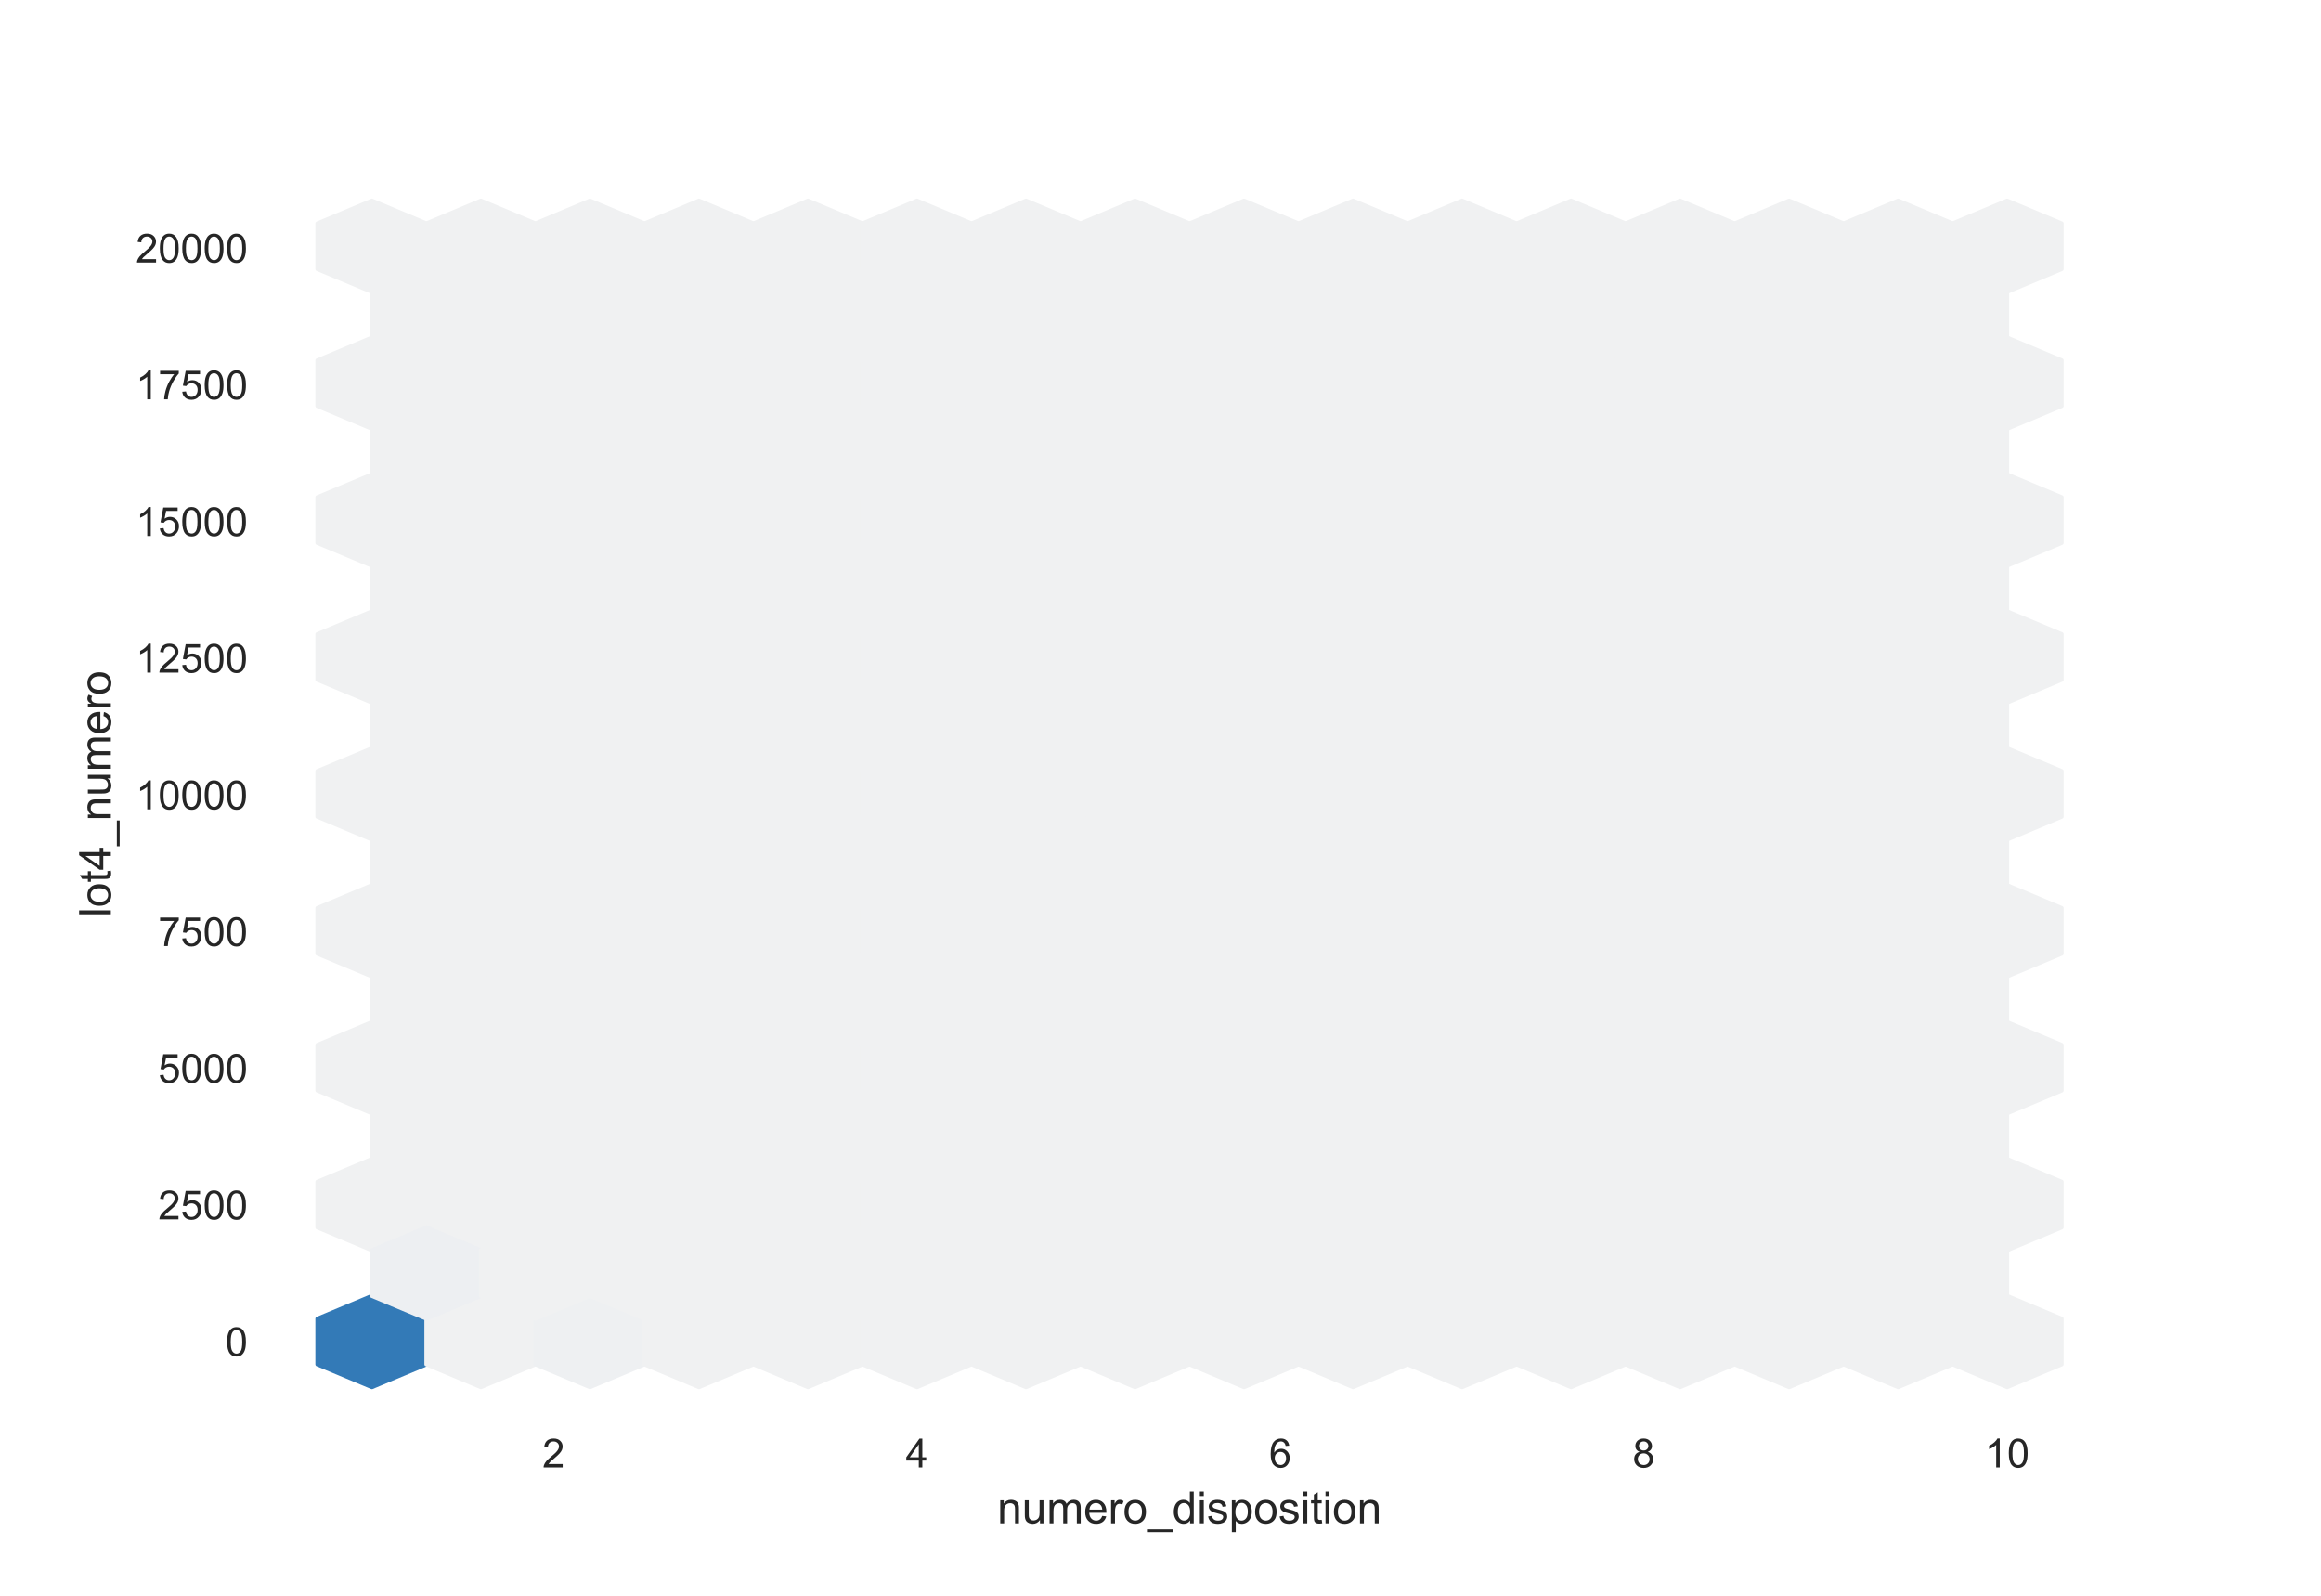 <?xml version="1.0" encoding="utf-8" standalone="no"?>
<!DOCTYPE svg PUBLIC "-//W3C//DTD SVG 1.1//EN"
  "http://www.w3.org/Graphics/SVG/1.1/DTD/svg11.dtd">
<!-- Created with matplotlib (https://matplotlib.org/) -->
<svg height="396pt" version="1.1" viewBox="0 0 576 396" width="576pt" xmlns="http://www.w3.org/2000/svg" xmlns:xlink="http://www.w3.org/1999/xlink">
 <defs>
  <style type="text/css">*{stroke-linecap:butt;stroke-linejoin:round;}</style>
 </defs>
 <g id="figure_1">
  <g id="patch_1">
   <path d="M 0 396 
L 576 396 
L 576 0 
L 0 0 
z
" style="fill:#ffffff;"/>
  </g>
  <g id="axes_1">
   <g id="patch_2">
    <path d="M 72 346.5 
L 518.4 346.5 
L 518.4 47.52 
L 72 47.52 
z
" style="fill:#ffffff;"/>
   </g>
   <g id="matplotlib.axis_1">
    <g id="xtick_1">
     <g id="text_1">
      <!-- 2 -->
      <g style="fill:#262626;" transform="translate(134.601 364.158)scale(0.1 -0.1)">
       <defs>
        <path d="M 50.344 8.453 
L 50.344 0 
L 3.031 0 
Q 2.938 3.172 4.047 6.109 
Q 5.859 10.938 9.828 15.625 
Q 13.812 20.312 21.344 26.469 
Q 33.016 36.031 37.109 41.625 
Q 41.219 47.219 41.219 52.203 
Q 41.219 57.422 37.469 61 
Q 33.734 64.594 27.734 64.594 
Q 21.391 64.594 17.578 60.781 
Q 13.766 56.984 13.719 50.25 
L 4.688 51.172 
Q 5.609 61.281 11.656 66.578 
Q 17.719 71.875 27.938 71.875 
Q 38.234 71.875 44.234 66.156 
Q 50.25 60.453 50.25 52 
Q 50.25 47.703 48.484 43.547 
Q 46.734 39.406 42.656 34.812 
Q 38.578 30.219 29.109 22.219 
Q 21.188 15.578 18.938 13.203 
Q 16.703 10.844 15.234 8.453 
z
" id="ArialMT-50"/>
       </defs>
       <use xlink:href="#ArialMT-50"/>
      </g>
     </g>
    </g>
    <g id="xtick_2">
     <g id="text_2">
      <!-- 4 -->
      <g style="fill:#262626;" transform="translate(224.783 364.158)scale(0.1 -0.1)">
       <defs>
        <path d="M 32.328 0 
L 32.328 17.141 
L 1.266 17.141 
L 1.266 25.203 
L 33.938 71.578 
L 41.109 71.578 
L 41.109 25.203 
L 50.781 25.203 
L 50.781 17.141 
L 41.109 17.141 
L 41.109 0 
z
M 32.328 25.203 
L 32.328 57.469 
L 9.906 25.203 
z
" id="ArialMT-52"/>
       </defs>
       <use xlink:href="#ArialMT-52"/>
      </g>
     </g>
    </g>
    <g id="xtick_3">
     <g id="text_3">
      <!-- 6 -->
      <g style="fill:#262626;" transform="translate(314.965 364.158)scale(0.1 -0.1)">
       <defs>
        <path d="M 49.75 54.047 
L 41.016 53.375 
Q 39.844 58.547 37.703 60.891 
Q 34.125 64.656 28.906 64.656 
Q 24.703 64.656 21.531 62.312 
Q 17.391 59.281 14.984 53.469 
Q 12.594 47.656 12.5 36.922 
Q 15.672 41.75 20.266 44.094 
Q 24.859 46.438 29.891 46.438 
Q 38.672 46.438 44.844 39.969 
Q 51.031 33.5 51.031 23.25 
Q 51.031 16.5 48.125 10.719 
Q 45.219 4.938 40.141 1.859 
Q 35.062 -1.219 28.609 -1.219 
Q 17.625 -1.219 10.688 6.859 
Q 3.766 14.938 3.766 33.5 
Q 3.766 54.25 11.422 63.672 
Q 18.109 71.875 29.438 71.875 
Q 37.891 71.875 43.281 67.141 
Q 48.688 62.406 49.75 54.047 
z
M 13.875 23.188 
Q 13.875 18.656 15.797 14.5 
Q 17.719 10.359 21.188 8.172 
Q 24.656 6 28.469 6 
Q 34.031 6 38.031 10.484 
Q 42.047 14.984 42.047 22.703 
Q 42.047 30.125 38.078 34.391 
Q 34.125 38.672 28.125 38.672 
Q 22.172 38.672 18.016 34.391 
Q 13.875 30.125 13.875 23.188 
z
" id="ArialMT-54"/>
       </defs>
       <use xlink:href="#ArialMT-54"/>
      </g>
     </g>
    </g>
    <g id="xtick_4">
     <g id="text_4">
      <!-- 8 -->
      <g style="fill:#262626;" transform="translate(405.147 364.158)scale(0.1 -0.1)">
       <defs>
        <path d="M 17.672 38.812 
Q 12.203 40.828 9.562 44.531 
Q 6.938 48.25 6.938 53.422 
Q 6.938 61.234 12.547 66.547 
Q 18.172 71.875 27.484 71.875 
Q 36.859 71.875 42.578 66.422 
Q 48.297 60.984 48.297 53.172 
Q 48.297 48.188 45.672 44.5 
Q 43.062 40.828 37.75 38.812 
Q 44.344 36.672 47.781 31.875 
Q 51.219 27.094 51.219 20.453 
Q 51.219 11.281 44.719 5.031 
Q 38.234 -1.219 27.641 -1.219 
Q 17.047 -1.219 10.547 5.047 
Q 4.047 11.328 4.047 20.703 
Q 4.047 27.688 7.594 32.391 
Q 11.141 37.109 17.672 38.812 
z
M 15.922 53.719 
Q 15.922 48.641 19.188 45.406 
Q 22.469 42.188 27.688 42.188 
Q 32.766 42.188 36.016 45.375 
Q 39.266 48.578 39.266 53.219 
Q 39.266 58.062 35.906 61.359 
Q 32.562 64.656 27.594 64.656 
Q 22.562 64.656 19.234 61.422 
Q 15.922 58.203 15.922 53.719 
z
M 13.094 20.656 
Q 13.094 16.891 14.875 13.375 
Q 16.656 9.859 20.172 7.922 
Q 23.688 6 27.734 6 
Q 34.031 6 38.125 10.047 
Q 42.234 14.109 42.234 20.359 
Q 42.234 26.703 38.016 30.859 
Q 33.797 35.016 27.438 35.016 
Q 21.234 35.016 17.156 30.906 
Q 13.094 26.812 13.094 20.656 
z
" id="ArialMT-56"/>
       </defs>
       <use xlink:href="#ArialMT-56"/>
      </g>
     </g>
    </g>
    <g id="xtick_5">
     <g id="text_5">
      <!-- 10 -->
      <g style="fill:#262626;" transform="translate(492.548 364.158)scale(0.1 -0.1)">
       <defs>
        <path d="M 37.25 0 
L 28.469 0 
L 28.469 56 
Q 25.297 52.984 20.141 49.953 
Q 14.984 46.922 10.891 45.406 
L 10.891 53.906 
Q 18.266 57.375 23.781 62.297 
Q 29.297 67.234 31.594 71.875 
L 37.25 71.875 
z
" id="ArialMT-49"/>
        <path d="M 4.156 35.297 
Q 4.156 48 6.766 55.734 
Q 9.375 63.484 14.516 67.672 
Q 19.672 71.875 27.484 71.875 
Q 33.25 71.875 37.594 69.547 
Q 41.938 67.234 44.766 62.859 
Q 47.609 58.5 49.219 52.219 
Q 50.828 45.953 50.828 35.297 
Q 50.828 22.703 48.234 14.969 
Q 45.656 7.234 40.5 3 
Q 35.359 -1.219 27.484 -1.219 
Q 17.141 -1.219 11.234 6.203 
Q 4.156 15.141 4.156 35.297 
z
M 13.188 35.297 
Q 13.188 17.672 17.312 11.828 
Q 21.438 6 27.484 6 
Q 33.547 6 37.672 11.859 
Q 41.797 17.719 41.797 35.297 
Q 41.797 52.984 37.672 58.781 
Q 33.547 64.594 27.391 64.594 
Q 21.344 64.594 17.719 59.469 
Q 13.188 52.938 13.188 35.297 
z
" id="ArialMT-48"/>
       </defs>
       <use xlink:href="#ArialMT-49"/>
       <use x="55.615" xlink:href="#ArialMT-48"/>
      </g>
     </g>
    </g>
    <g id="text_6">
     <!-- numero_disposition -->
     <g style="fill:#262626;" transform="translate(247.508 378.019)scale(0.11 -0.11)">
      <defs>
       <path d="M 6.594 0 
L 6.594 51.859 
L 14.5 51.859 
L 14.5 44.484 
Q 20.219 53.031 31 53.031 
Q 35.688 53.031 39.625 51.344 
Q 43.562 49.656 45.516 46.922 
Q 47.469 44.188 48.25 40.438 
Q 48.734 37.984 48.734 31.891 
L 48.734 0 
L 39.938 0 
L 39.938 31.547 
Q 39.938 36.922 38.906 39.578 
Q 37.891 42.234 35.281 43.812 
Q 32.672 45.406 29.156 45.406 
Q 23.531 45.406 19.453 41.844 
Q 15.375 38.281 15.375 28.328 
L 15.375 0 
z
" id="ArialMT-110"/>
       <path d="M 40.578 0 
L 40.578 7.625 
Q 34.516 -1.172 24.125 -1.172 
Q 19.531 -1.172 15.547 0.578 
Q 11.578 2.344 9.641 5 
Q 7.719 7.672 6.938 11.531 
Q 6.391 14.109 6.391 19.734 
L 6.391 51.859 
L 15.188 51.859 
L 15.188 23.094 
Q 15.188 16.219 15.719 13.812 
Q 16.547 10.359 19.234 8.375 
Q 21.922 6.391 25.875 6.391 
Q 29.828 6.391 33.297 8.422 
Q 36.766 10.453 38.203 13.938 
Q 39.656 17.438 39.656 24.078 
L 39.656 51.859 
L 48.438 51.859 
L 48.438 0 
z
" id="ArialMT-117"/>
       <path d="M 6.594 0 
L 6.594 51.859 
L 14.453 51.859 
L 14.453 44.578 
Q 16.891 48.391 20.938 50.703 
Q 25 53.031 30.172 53.031 
Q 35.938 53.031 39.625 50.641 
Q 43.312 48.25 44.828 43.953 
Q 50.984 53.031 60.844 53.031 
Q 68.562 53.031 72.703 48.75 
Q 76.859 44.484 76.859 35.594 
L 76.859 0 
L 68.109 0 
L 68.109 32.672 
Q 68.109 37.938 67.25 40.25 
Q 66.406 42.578 64.156 43.984 
Q 61.922 45.406 58.891 45.406 
Q 53.422 45.406 49.797 41.766 
Q 46.188 38.141 46.188 30.125 
L 46.188 0 
L 37.406 0 
L 37.406 33.688 
Q 37.406 39.547 35.25 42.469 
Q 33.109 45.406 28.219 45.406 
Q 24.516 45.406 21.359 43.453 
Q 18.219 41.5 16.797 37.734 
Q 15.375 33.984 15.375 26.906 
L 15.375 0 
z
" id="ArialMT-109"/>
       <path d="M 42.094 16.703 
L 51.172 15.578 
Q 49.031 7.625 43.219 3.219 
Q 37.406 -1.172 28.375 -1.172 
Q 17 -1.172 10.328 5.828 
Q 3.656 12.844 3.656 25.484 
Q 3.656 38.578 10.391 45.797 
Q 17.141 53.031 27.875 53.031 
Q 38.281 53.031 44.875 45.953 
Q 51.469 38.875 51.469 26.031 
Q 51.469 25.25 51.422 23.688 
L 12.75 23.688 
Q 13.234 15.141 17.578 10.594 
Q 21.922 6.062 28.422 6.062 
Q 33.25 6.062 36.672 8.594 
Q 40.094 11.141 42.094 16.703 
z
M 13.234 30.906 
L 42.188 30.906 
Q 41.609 37.453 38.875 40.719 
Q 34.672 45.797 27.984 45.797 
Q 21.922 45.797 17.797 41.75 
Q 13.672 37.703 13.234 30.906 
z
" id="ArialMT-101"/>
       <path d="M 6.5 0 
L 6.5 51.859 
L 14.406 51.859 
L 14.406 44 
Q 17.438 49.516 20 51.266 
Q 22.562 53.031 25.641 53.031 
Q 30.078 53.031 34.672 50.203 
L 31.641 42.047 
Q 28.422 43.953 25.203 43.953 
Q 22.312 43.953 20.016 42.219 
Q 17.719 40.484 16.75 37.406 
Q 15.281 32.719 15.281 27.156 
L 15.281 0 
z
" id="ArialMT-114"/>
       <path d="M 3.328 25.922 
Q 3.328 40.328 11.328 47.266 
Q 18.016 53.031 27.641 53.031 
Q 38.328 53.031 45.109 46.016 
Q 51.906 39.016 51.906 26.656 
Q 51.906 16.656 48.906 10.906 
Q 45.906 5.172 40.156 2 
Q 34.422 -1.172 27.641 -1.172 
Q 16.75 -1.172 10.031 5.812 
Q 3.328 12.797 3.328 25.922 
z
M 12.359 25.922 
Q 12.359 15.969 16.703 11.016 
Q 21.047 6.062 27.641 6.062 
Q 34.188 6.062 38.531 11.031 
Q 42.875 16.016 42.875 26.219 
Q 42.875 35.844 38.5 40.797 
Q 34.125 45.75 27.641 45.75 
Q 21.047 45.75 16.703 40.812 
Q 12.359 35.891 12.359 25.922 
z
" id="ArialMT-111"/>
       <path d="M -1.516 -19.875 
L -1.516 -13.531 
L 56.734 -13.531 
L 56.734 -19.875 
z
" id="ArialMT-95"/>
       <path d="M 40.234 0 
L 40.234 6.547 
Q 35.297 -1.172 25.734 -1.172 
Q 19.531 -1.172 14.328 2.25 
Q 9.125 5.672 6.266 11.797 
Q 3.422 17.922 3.422 25.875 
Q 3.422 33.641 6 39.969 
Q 8.594 46.297 13.766 49.656 
Q 18.953 53.031 25.344 53.031 
Q 30.031 53.031 33.688 51.047 
Q 37.359 49.078 39.656 45.906 
L 39.656 71.578 
L 48.391 71.578 
L 48.391 0 
z
M 12.453 25.875 
Q 12.453 15.922 16.641 10.984 
Q 20.844 6.062 26.562 6.062 
Q 32.328 6.062 36.344 10.766 
Q 40.375 15.484 40.375 25.141 
Q 40.375 35.797 36.266 40.766 
Q 32.172 45.75 26.172 45.75 
Q 20.312 45.75 16.375 40.969 
Q 12.453 36.188 12.453 25.875 
z
" id="ArialMT-100"/>
       <path d="M 6.641 61.469 
L 6.641 71.578 
L 15.438 71.578 
L 15.438 61.469 
z
M 6.641 0 
L 6.641 51.859 
L 15.438 51.859 
L 15.438 0 
z
" id="ArialMT-105"/>
       <path d="M 3.078 15.484 
L 11.766 16.844 
Q 12.5 11.625 15.844 8.844 
Q 19.188 6.062 25.203 6.062 
Q 31.25 6.062 34.172 8.516 
Q 37.109 10.984 37.109 14.312 
Q 37.109 17.281 34.516 19 
Q 32.719 20.172 25.531 21.969 
Q 15.875 24.422 12.141 26.203 
Q 8.406 27.984 6.469 31.125 
Q 4.547 34.281 4.547 38.094 
Q 4.547 41.547 6.125 44.5 
Q 7.719 47.469 10.453 49.422 
Q 12.5 50.922 16.031 51.969 
Q 19.578 53.031 23.641 53.031 
Q 29.734 53.031 34.344 51.266 
Q 38.969 49.516 41.156 46.5 
Q 43.359 43.5 44.188 38.484 
L 35.594 37.312 
Q 35.016 41.312 32.203 43.547 
Q 29.391 45.797 24.266 45.797 
Q 18.219 45.797 15.625 43.797 
Q 13.031 41.797 13.031 39.109 
Q 13.031 37.406 14.109 36.031 
Q 15.188 34.625 17.484 33.688 
Q 18.797 33.203 25.25 31.453 
Q 34.578 28.953 38.25 27.359 
Q 41.938 25.781 44.031 22.75 
Q 46.141 19.734 46.141 15.234 
Q 46.141 10.844 43.578 6.953 
Q 41.016 3.078 36.172 0.953 
Q 31.344 -1.172 25.25 -1.172 
Q 15.141 -1.172 9.844 3.031 
Q 4.547 7.234 3.078 15.484 
z
" id="ArialMT-115"/>
       <path d="M 6.594 -19.875 
L 6.594 51.859 
L 14.594 51.859 
L 14.594 45.125 
Q 17.438 49.078 21 51.047 
Q 24.562 53.031 29.641 53.031 
Q 36.281 53.031 41.359 49.609 
Q 46.438 46.188 49.016 39.953 
Q 51.609 33.734 51.609 26.312 
Q 51.609 18.359 48.75 11.984 
Q 45.906 5.609 40.453 2.219 
Q 35.016 -1.172 29 -1.172 
Q 24.609 -1.172 21.109 0.688 
Q 17.625 2.547 15.375 5.375 
L 15.375 -19.875 
z
M 14.547 25.641 
Q 14.547 15.625 18.594 10.844 
Q 22.656 6.062 28.422 6.062 
Q 34.281 6.062 38.453 11.016 
Q 42.625 15.969 42.625 26.375 
Q 42.625 36.281 38.547 41.203 
Q 34.469 46.141 28.812 46.141 
Q 23.188 46.141 18.859 40.891 
Q 14.547 35.641 14.547 25.641 
z
" id="ArialMT-112"/>
       <path d="M 25.781 7.859 
L 27.047 0.094 
Q 23.344 -0.688 20.406 -0.688 
Q 15.625 -0.688 12.984 0.828 
Q 10.359 2.344 9.281 4.812 
Q 8.203 7.281 8.203 15.188 
L 8.203 45.016 
L 1.766 45.016 
L 1.766 51.859 
L 8.203 51.859 
L 8.203 64.703 
L 16.938 69.969 
L 16.938 51.859 
L 25.781 51.859 
L 25.781 45.016 
L 16.938 45.016 
L 16.938 14.703 
Q 16.938 10.938 17.406 9.859 
Q 17.875 8.797 18.922 8.156 
Q 19.969 7.516 21.922 7.516 
Q 23.391 7.516 25.781 7.859 
z
" id="ArialMT-116"/>
      </defs>
      <use xlink:href="#ArialMT-110"/>
      <use x="55.615" xlink:href="#ArialMT-117"/>
      <use x="111.23" xlink:href="#ArialMT-109"/>
      <use x="194.531" xlink:href="#ArialMT-101"/>
      <use x="250.146" xlink:href="#ArialMT-114"/>
      <use x="283.447" xlink:href="#ArialMT-111"/>
      <use x="339.062" xlink:href="#ArialMT-95"/>
      <use x="394.678" xlink:href="#ArialMT-100"/>
      <use x="450.293" xlink:href="#ArialMT-105"/>
      <use x="472.51" xlink:href="#ArialMT-115"/>
      <use x="522.51" xlink:href="#ArialMT-112"/>
      <use x="578.125" xlink:href="#ArialMT-111"/>
      <use x="633.74" xlink:href="#ArialMT-115"/>
      <use x="683.74" xlink:href="#ArialMT-105"/>
      <use x="705.957" xlink:href="#ArialMT-116"/>
      <use x="733.74" xlink:href="#ArialMT-105"/>
      <use x="755.957" xlink:href="#ArialMT-111"/>
      <use x="811.572" xlink:href="#ArialMT-110"/>
     </g>
    </g>
   </g>
   <g id="matplotlib.axis_2">
    <g id="ytick_1">
     <g id="text_7">
      <!-- 0 -->
      <g style="fill:#262626;" transform="translate(55.939 336.516)scale(0.1 -0.1)">
       <use xlink:href="#ArialMT-48"/>
      </g>
     </g>
    </g>
    <g id="ytick_2">
     <g id="text_8">
      <!-- 2500 -->
      <g style="fill:#262626;" transform="translate(39.256 302.597)scale(0.1 -0.1)">
       <defs>
        <path d="M 4.156 18.75 
L 13.375 19.531 
Q 14.406 12.797 18.141 9.391 
Q 21.875 6 27.156 6 
Q 33.5 6 37.891 10.781 
Q 42.281 15.578 42.281 23.484 
Q 42.281 31 38.062 35.344 
Q 33.844 39.703 27 39.703 
Q 22.75 39.703 19.328 37.766 
Q 15.922 35.844 13.969 32.766 
L 5.719 33.844 
L 12.641 70.609 
L 48.25 70.609 
L 48.25 62.203 
L 19.672 62.203 
L 15.828 42.969 
Q 22.266 47.469 29.344 47.469 
Q 38.719 47.469 45.156 40.969 
Q 51.609 34.469 51.609 24.266 
Q 51.609 14.547 45.953 7.469 
Q 39.062 -1.219 27.156 -1.219 
Q 17.391 -1.219 11.203 4.25 
Q 5.031 9.719 4.156 18.75 
z
" id="ArialMT-53"/>
       </defs>
       <use xlink:href="#ArialMT-50"/>
       <use x="55.615" xlink:href="#ArialMT-53"/>
       <use x="111.23" xlink:href="#ArialMT-48"/>
       <use x="166.846" xlink:href="#ArialMT-48"/>
      </g>
     </g>
    </g>
    <g id="ytick_3">
     <g id="text_9">
      <!-- 5000 -->
      <g style="fill:#262626;" transform="translate(39.256 268.678)scale(0.1 -0.1)">
       <use xlink:href="#ArialMT-53"/>
       <use x="55.615" xlink:href="#ArialMT-48"/>
       <use x="111.23" xlink:href="#ArialMT-48"/>
       <use x="166.846" xlink:href="#ArialMT-48"/>
      </g>
     </g>
    </g>
    <g id="ytick_4">
     <g id="text_10">
      <!-- 7500 -->
      <g style="fill:#262626;" transform="translate(39.256 234.759)scale(0.1 -0.1)">
       <defs>
        <path d="M 4.734 62.203 
L 4.734 70.656 
L 51.078 70.656 
L 51.078 63.812 
Q 44.234 56.547 37.516 44.484 
Q 30.812 32.422 27.156 19.672 
Q 24.516 10.688 23.781 0 
L 14.75 0 
Q 14.891 8.453 18.062 20.406 
Q 21.234 32.375 27.172 43.484 
Q 33.109 54.594 39.797 62.203 
z
" id="ArialMT-55"/>
       </defs>
       <use xlink:href="#ArialMT-55"/>
       <use x="55.615" xlink:href="#ArialMT-53"/>
       <use x="111.23" xlink:href="#ArialMT-48"/>
       <use x="166.846" xlink:href="#ArialMT-48"/>
      </g>
     </g>
    </g>
    <g id="ytick_5">
     <g id="text_11">
      <!-- 10000 -->
      <g style="fill:#262626;" transform="translate(33.695 200.84)scale(0.1 -0.1)">
       <use xlink:href="#ArialMT-49"/>
       <use x="55.615" xlink:href="#ArialMT-48"/>
       <use x="111.23" xlink:href="#ArialMT-48"/>
       <use x="166.846" xlink:href="#ArialMT-48"/>
       <use x="222.461" xlink:href="#ArialMT-48"/>
      </g>
     </g>
    </g>
    <g id="ytick_6">
     <g id="text_12">
      <!-- 12500 -->
      <g style="fill:#262626;" transform="translate(33.695 166.921)scale(0.1 -0.1)">
       <use xlink:href="#ArialMT-49"/>
       <use x="55.615" xlink:href="#ArialMT-50"/>
       <use x="111.23" xlink:href="#ArialMT-53"/>
       <use x="166.846" xlink:href="#ArialMT-48"/>
       <use x="222.461" xlink:href="#ArialMT-48"/>
      </g>
     </g>
    </g>
    <g id="ytick_7">
     <g id="text_13">
      <!-- 15000 -->
      <g style="fill:#262626;" transform="translate(33.695 133.002)scale(0.1 -0.1)">
       <use xlink:href="#ArialMT-49"/>
       <use x="55.615" xlink:href="#ArialMT-53"/>
       <use x="111.23" xlink:href="#ArialMT-48"/>
       <use x="166.846" xlink:href="#ArialMT-48"/>
       <use x="222.461" xlink:href="#ArialMT-48"/>
      </g>
     </g>
    </g>
    <g id="ytick_8">
     <g id="text_14">
      <!-- 17500 -->
      <g style="fill:#262626;" transform="translate(33.695 99.083)scale(0.1 -0.1)">
       <use xlink:href="#ArialMT-49"/>
       <use x="55.615" xlink:href="#ArialMT-55"/>
       <use x="111.23" xlink:href="#ArialMT-53"/>
       <use x="166.846" xlink:href="#ArialMT-48"/>
       <use x="222.461" xlink:href="#ArialMT-48"/>
      </g>
     </g>
    </g>
    <g id="ytick_9">
     <g id="text_15">
      <!-- 20000 -->
      <g style="fill:#262626;" transform="translate(33.695 65.164)scale(0.1 -0.1)">
       <use xlink:href="#ArialMT-50"/>
       <use x="55.615" xlink:href="#ArialMT-48"/>
       <use x="111.23" xlink:href="#ArialMT-48"/>
       <use x="166.846" xlink:href="#ArialMT-48"/>
       <use x="222.461" xlink:href="#ArialMT-48"/>
      </g>
     </g>
    </g>
    <g id="text_16">
     <!-- lot4_numero -->
     <g style="fill:#262626;" transform="translate(27.509 227.582)rotate(-90)scale(0.11 -0.11)">
      <defs>
       <path d="M 6.391 0 
L 6.391 71.578 
L 15.188 71.578 
L 15.188 0 
z
" id="ArialMT-108"/>
      </defs>
      <use xlink:href="#ArialMT-108"/>
      <use x="22.217" xlink:href="#ArialMT-111"/>
      <use x="77.832" xlink:href="#ArialMT-116"/>
      <use x="105.615" xlink:href="#ArialMT-52"/>
      <use x="161.23" xlink:href="#ArialMT-95"/>
      <use x="216.846" xlink:href="#ArialMT-110"/>
      <use x="272.461" xlink:href="#ArialMT-117"/>
      <use x="328.076" xlink:href="#ArialMT-109"/>
      <use x="411.377" xlink:href="#ArialMT-101"/>
      <use x="466.992" xlink:href="#ArialMT-114"/>
      <use x="500.293" xlink:href="#ArialMT-111"/>
     </g>
    </g>
   </g>
   <g id="PolyCollection_1">
    <defs>
     <path d="M 60.727 -57.4 
L 60.727 -68.725 
L 47.2 -74.388 
L 33.673 -68.725 
L 33.673 -57.4 
L 47.2 -51.738 
z
" id="C0_0_28faed3425"/>
    </defs>
    <g clip-path="url(#p02b0feadee)">
     <use style="fill:#337ab7;stroke:#337ab7;" x="45.091" xlink:href="#C0_0_28faed3425" y="395.973"/>
    </g>
    <g clip-path="url(#p02b0feadee)">
     <use style="fill:#f0f1f2;stroke:#f0f1f2;" x="45.091" xlink:href="#C0_0_28faed3425" y="361.998"/>
    </g>
    <g clip-path="url(#p02b0feadee)">
     <use style="fill:#f0f1f2;stroke:#f0f1f2;" x="45.091" xlink:href="#C0_0_28faed3425" y="328.023"/>
    </g>
    <g clip-path="url(#p02b0feadee)">
     <use style="fill:#f0f1f2;stroke:#f0f1f2;" x="45.091" xlink:href="#C0_0_28faed3425" y="294.048"/>
    </g>
    <g clip-path="url(#p02b0feadee)">
     <use style="fill:#f0f1f2;stroke:#f0f1f2;" x="45.091" xlink:href="#C0_0_28faed3425" y="260.073"/>
    </g>
    <g clip-path="url(#p02b0feadee)">
     <use style="fill:#f0f1f2;stroke:#f0f1f2;" x="45.091" xlink:href="#C0_0_28faed3425" y="226.098"/>
    </g>
    <g clip-path="url(#p02b0feadee)">
     <use style="fill:#f0f1f2;stroke:#f0f1f2;" x="45.091" xlink:href="#C0_0_28faed3425" y="192.123"/>
    </g>
    <g clip-path="url(#p02b0feadee)">
     <use style="fill:#f0f1f2;stroke:#f0f1f2;" x="45.091" xlink:href="#C0_0_28faed3425" y="158.148"/>
    </g>
    <g clip-path="url(#p02b0feadee)">
     <use style="fill:#f0f1f2;stroke:#f0f1f2;" x="45.091" xlink:href="#C0_0_28faed3425" y="124.173"/>
    </g>
    <g clip-path="url(#p02b0feadee)">
     <use style="fill:#f0f1f2;stroke:#f0f1f2;" x="72.145" xlink:href="#C0_0_28faed3425" y="395.973"/>
    </g>
    <g clip-path="url(#p02b0feadee)">
     <use style="fill:#f0f1f2;stroke:#f0f1f2;" x="72.145" xlink:href="#C0_0_28faed3425" y="361.998"/>
    </g>
    <g clip-path="url(#p02b0feadee)">
     <use style="fill:#f0f1f2;stroke:#f0f1f2;" x="72.145" xlink:href="#C0_0_28faed3425" y="328.023"/>
    </g>
    <g clip-path="url(#p02b0feadee)">
     <use style="fill:#f0f1f2;stroke:#f0f1f2;" x="72.145" xlink:href="#C0_0_28faed3425" y="294.048"/>
    </g>
    <g clip-path="url(#p02b0feadee)">
     <use style="fill:#f0f1f2;stroke:#f0f1f2;" x="72.145" xlink:href="#C0_0_28faed3425" y="260.073"/>
    </g>
    <g clip-path="url(#p02b0feadee)">
     <use style="fill:#f0f1f2;stroke:#f0f1f2;" x="72.145" xlink:href="#C0_0_28faed3425" y="226.098"/>
    </g>
    <g clip-path="url(#p02b0feadee)">
     <use style="fill:#f0f1f2;stroke:#f0f1f2;" x="72.145" xlink:href="#C0_0_28faed3425" y="192.123"/>
    </g>
    <g clip-path="url(#p02b0feadee)">
     <use style="fill:#f0f1f2;stroke:#f0f1f2;" x="72.145" xlink:href="#C0_0_28faed3425" y="158.148"/>
    </g>
    <g clip-path="url(#p02b0feadee)">
     <use style="fill:#f0f1f2;stroke:#f0f1f2;" x="72.145" xlink:href="#C0_0_28faed3425" y="124.173"/>
    </g>
    <g clip-path="url(#p02b0feadee)">
     <use style="fill:#eef0f2;stroke:#eef0f2;" x="99.2" xlink:href="#C0_0_28faed3425" y="395.973"/>
    </g>
    <g clip-path="url(#p02b0feadee)">
     <use style="fill:#f0f1f2;stroke:#f0f1f2;" x="99.2" xlink:href="#C0_0_28faed3425" y="361.998"/>
    </g>
    <g clip-path="url(#p02b0feadee)">
     <use style="fill:#f0f1f2;stroke:#f0f1f2;" x="99.2" xlink:href="#C0_0_28faed3425" y="328.023"/>
    </g>
    <g clip-path="url(#p02b0feadee)">
     <use style="fill:#f0f1f2;stroke:#f0f1f2;" x="99.2" xlink:href="#C0_0_28faed3425" y="294.048"/>
    </g>
    <g clip-path="url(#p02b0feadee)">
     <use style="fill:#f0f1f2;stroke:#f0f1f2;" x="99.2" xlink:href="#C0_0_28faed3425" y="260.073"/>
    </g>
    <g clip-path="url(#p02b0feadee)">
     <use style="fill:#f0f1f2;stroke:#f0f1f2;" x="99.2" xlink:href="#C0_0_28faed3425" y="226.098"/>
    </g>
    <g clip-path="url(#p02b0feadee)">
     <use style="fill:#f0f1f2;stroke:#f0f1f2;" x="99.2" xlink:href="#C0_0_28faed3425" y="192.123"/>
    </g>
    <g clip-path="url(#p02b0feadee)">
     <use style="fill:#f0f1f2;stroke:#f0f1f2;" x="99.2" xlink:href="#C0_0_28faed3425" y="158.148"/>
    </g>
    <g clip-path="url(#p02b0feadee)">
     <use style="fill:#f0f1f2;stroke:#f0f1f2;" x="99.2" xlink:href="#C0_0_28faed3425" y="124.173"/>
    </g>
    <g clip-path="url(#p02b0feadee)">
     <use style="fill:#f0f1f2;stroke:#f0f1f2;" x="126.255" xlink:href="#C0_0_28faed3425" y="395.973"/>
    </g>
    <g clip-path="url(#p02b0feadee)">
     <use style="fill:#f0f1f2;stroke:#f0f1f2;" x="126.255" xlink:href="#C0_0_28faed3425" y="361.998"/>
    </g>
    <g clip-path="url(#p02b0feadee)">
     <use style="fill:#f0f1f2;stroke:#f0f1f2;" x="126.255" xlink:href="#C0_0_28faed3425" y="328.023"/>
    </g>
    <g clip-path="url(#p02b0feadee)">
     <use style="fill:#f0f1f2;stroke:#f0f1f2;" x="126.255" xlink:href="#C0_0_28faed3425" y="294.048"/>
    </g>
    <g clip-path="url(#p02b0feadee)">
     <use style="fill:#f0f1f2;stroke:#f0f1f2;" x="126.255" xlink:href="#C0_0_28faed3425" y="260.073"/>
    </g>
    <g clip-path="url(#p02b0feadee)">
     <use style="fill:#f0f1f2;stroke:#f0f1f2;" x="126.255" xlink:href="#C0_0_28faed3425" y="226.098"/>
    </g>
    <g clip-path="url(#p02b0feadee)">
     <use style="fill:#f0f1f2;stroke:#f0f1f2;" x="126.255" xlink:href="#C0_0_28faed3425" y="192.123"/>
    </g>
    <g clip-path="url(#p02b0feadee)">
     <use style="fill:#f0f1f2;stroke:#f0f1f2;" x="126.255" xlink:href="#C0_0_28faed3425" y="158.148"/>
    </g>
    <g clip-path="url(#p02b0feadee)">
     <use style="fill:#f0f1f2;stroke:#f0f1f2;" x="126.255" xlink:href="#C0_0_28faed3425" y="124.173"/>
    </g>
    <g clip-path="url(#p02b0feadee)">
     <use style="fill:#f0f1f2;stroke:#f0f1f2;" x="153.309" xlink:href="#C0_0_28faed3425" y="395.973"/>
    </g>
    <g clip-path="url(#p02b0feadee)">
     <use style="fill:#f0f1f2;stroke:#f0f1f2;" x="153.309" xlink:href="#C0_0_28faed3425" y="361.998"/>
    </g>
    <g clip-path="url(#p02b0feadee)">
     <use style="fill:#f0f1f2;stroke:#f0f1f2;" x="153.309" xlink:href="#C0_0_28faed3425" y="328.023"/>
    </g>
    <g clip-path="url(#p02b0feadee)">
     <use style="fill:#f0f1f2;stroke:#f0f1f2;" x="153.309" xlink:href="#C0_0_28faed3425" y="294.048"/>
    </g>
    <g clip-path="url(#p02b0feadee)">
     <use style="fill:#f0f1f2;stroke:#f0f1f2;" x="153.309" xlink:href="#C0_0_28faed3425" y="260.073"/>
    </g>
    <g clip-path="url(#p02b0feadee)">
     <use style="fill:#f0f1f2;stroke:#f0f1f2;" x="153.309" xlink:href="#C0_0_28faed3425" y="226.098"/>
    </g>
    <g clip-path="url(#p02b0feadee)">
     <use style="fill:#f0f1f2;stroke:#f0f1f2;" x="153.309" xlink:href="#C0_0_28faed3425" y="192.123"/>
    </g>
    <g clip-path="url(#p02b0feadee)">
     <use style="fill:#f0f1f2;stroke:#f0f1f2;" x="153.309" xlink:href="#C0_0_28faed3425" y="158.148"/>
    </g>
    <g clip-path="url(#p02b0feadee)">
     <use style="fill:#f0f1f2;stroke:#f0f1f2;" x="153.309" xlink:href="#C0_0_28faed3425" y="124.173"/>
    </g>
    <g clip-path="url(#p02b0feadee)">
     <use style="fill:#f0f1f2;stroke:#f0f1f2;" x="180.364" xlink:href="#C0_0_28faed3425" y="395.973"/>
    </g>
    <g clip-path="url(#p02b0feadee)">
     <use style="fill:#f0f1f2;stroke:#f0f1f2;" x="180.364" xlink:href="#C0_0_28faed3425" y="361.998"/>
    </g>
    <g clip-path="url(#p02b0feadee)">
     <use style="fill:#f0f1f2;stroke:#f0f1f2;" x="180.364" xlink:href="#C0_0_28faed3425" y="328.023"/>
    </g>
    <g clip-path="url(#p02b0feadee)">
     <use style="fill:#f0f1f2;stroke:#f0f1f2;" x="180.364" xlink:href="#C0_0_28faed3425" y="294.048"/>
    </g>
    <g clip-path="url(#p02b0feadee)">
     <use style="fill:#f0f1f2;stroke:#f0f1f2;" x="180.364" xlink:href="#C0_0_28faed3425" y="260.073"/>
    </g>
    <g clip-path="url(#p02b0feadee)">
     <use style="fill:#f0f1f2;stroke:#f0f1f2;" x="180.364" xlink:href="#C0_0_28faed3425" y="226.098"/>
    </g>
    <g clip-path="url(#p02b0feadee)">
     <use style="fill:#f0f1f2;stroke:#f0f1f2;" x="180.364" xlink:href="#C0_0_28faed3425" y="192.123"/>
    </g>
    <g clip-path="url(#p02b0feadee)">
     <use style="fill:#f0f1f2;stroke:#f0f1f2;" x="180.364" xlink:href="#C0_0_28faed3425" y="158.148"/>
    </g>
    <g clip-path="url(#p02b0feadee)">
     <use style="fill:#f0f1f2;stroke:#f0f1f2;" x="180.364" xlink:href="#C0_0_28faed3425" y="124.173"/>
    </g>
    <g clip-path="url(#p02b0feadee)">
     <use style="fill:#f0f1f2;stroke:#f0f1f2;" x="207.418" xlink:href="#C0_0_28faed3425" y="395.973"/>
    </g>
    <g clip-path="url(#p02b0feadee)">
     <use style="fill:#f0f1f2;stroke:#f0f1f2;" x="207.418" xlink:href="#C0_0_28faed3425" y="361.998"/>
    </g>
    <g clip-path="url(#p02b0feadee)">
     <use style="fill:#f0f1f2;stroke:#f0f1f2;" x="207.418" xlink:href="#C0_0_28faed3425" y="328.023"/>
    </g>
    <g clip-path="url(#p02b0feadee)">
     <use style="fill:#f0f1f2;stroke:#f0f1f2;" x="207.418" xlink:href="#C0_0_28faed3425" y="294.048"/>
    </g>
    <g clip-path="url(#p02b0feadee)">
     <use style="fill:#f0f1f2;stroke:#f0f1f2;" x="207.418" xlink:href="#C0_0_28faed3425" y="260.073"/>
    </g>
    <g clip-path="url(#p02b0feadee)">
     <use style="fill:#f0f1f2;stroke:#f0f1f2;" x="207.418" xlink:href="#C0_0_28faed3425" y="226.098"/>
    </g>
    <g clip-path="url(#p02b0feadee)">
     <use style="fill:#f0f1f2;stroke:#f0f1f2;" x="207.418" xlink:href="#C0_0_28faed3425" y="192.123"/>
    </g>
    <g clip-path="url(#p02b0feadee)">
     <use style="fill:#f0f1f2;stroke:#f0f1f2;" x="207.418" xlink:href="#C0_0_28faed3425" y="158.148"/>
    </g>
    <g clip-path="url(#p02b0feadee)">
     <use style="fill:#f0f1f2;stroke:#f0f1f2;" x="207.418" xlink:href="#C0_0_28faed3425" y="124.173"/>
    </g>
    <g clip-path="url(#p02b0feadee)">
     <use style="fill:#f0f1f2;stroke:#f0f1f2;" x="234.473" xlink:href="#C0_0_28faed3425" y="395.973"/>
    </g>
    <g clip-path="url(#p02b0feadee)">
     <use style="fill:#f0f1f2;stroke:#f0f1f2;" x="234.473" xlink:href="#C0_0_28faed3425" y="361.998"/>
    </g>
    <g clip-path="url(#p02b0feadee)">
     <use style="fill:#f0f1f2;stroke:#f0f1f2;" x="234.473" xlink:href="#C0_0_28faed3425" y="328.023"/>
    </g>
    <g clip-path="url(#p02b0feadee)">
     <use style="fill:#f0f1f2;stroke:#f0f1f2;" x="234.473" xlink:href="#C0_0_28faed3425" y="294.048"/>
    </g>
    <g clip-path="url(#p02b0feadee)">
     <use style="fill:#f0f1f2;stroke:#f0f1f2;" x="234.473" xlink:href="#C0_0_28faed3425" y="260.073"/>
    </g>
    <g clip-path="url(#p02b0feadee)">
     <use style="fill:#f0f1f2;stroke:#f0f1f2;" x="234.473" xlink:href="#C0_0_28faed3425" y="226.098"/>
    </g>
    <g clip-path="url(#p02b0feadee)">
     <use style="fill:#f0f1f2;stroke:#f0f1f2;" x="234.473" xlink:href="#C0_0_28faed3425" y="192.123"/>
    </g>
    <g clip-path="url(#p02b0feadee)">
     <use style="fill:#f0f1f2;stroke:#f0f1f2;" x="234.473" xlink:href="#C0_0_28faed3425" y="158.148"/>
    </g>
    <g clip-path="url(#p02b0feadee)">
     <use style="fill:#f0f1f2;stroke:#f0f1f2;" x="234.473" xlink:href="#C0_0_28faed3425" y="124.173"/>
    </g>
    <g clip-path="url(#p02b0feadee)">
     <use style="fill:#f0f1f2;stroke:#f0f1f2;" x="261.527" xlink:href="#C0_0_28faed3425" y="395.973"/>
    </g>
    <g clip-path="url(#p02b0feadee)">
     <use style="fill:#f0f1f2;stroke:#f0f1f2;" x="261.527" xlink:href="#C0_0_28faed3425" y="361.998"/>
    </g>
    <g clip-path="url(#p02b0feadee)">
     <use style="fill:#f0f1f2;stroke:#f0f1f2;" x="261.527" xlink:href="#C0_0_28faed3425" y="328.023"/>
    </g>
    <g clip-path="url(#p02b0feadee)">
     <use style="fill:#f0f1f2;stroke:#f0f1f2;" x="261.527" xlink:href="#C0_0_28faed3425" y="294.048"/>
    </g>
    <g clip-path="url(#p02b0feadee)">
     <use style="fill:#f0f1f2;stroke:#f0f1f2;" x="261.527" xlink:href="#C0_0_28faed3425" y="260.073"/>
    </g>
    <g clip-path="url(#p02b0feadee)">
     <use style="fill:#f0f1f2;stroke:#f0f1f2;" x="261.527" xlink:href="#C0_0_28faed3425" y="226.098"/>
    </g>
    <g clip-path="url(#p02b0feadee)">
     <use style="fill:#f0f1f2;stroke:#f0f1f2;" x="261.527" xlink:href="#C0_0_28faed3425" y="192.123"/>
    </g>
    <g clip-path="url(#p02b0feadee)">
     <use style="fill:#f0f1f2;stroke:#f0f1f2;" x="261.527" xlink:href="#C0_0_28faed3425" y="158.148"/>
    </g>
    <g clip-path="url(#p02b0feadee)">
     <use style="fill:#f0f1f2;stroke:#f0f1f2;" x="261.527" xlink:href="#C0_0_28faed3425" y="124.173"/>
    </g>
    <g clip-path="url(#p02b0feadee)">
     <use style="fill:#f0f1f2;stroke:#f0f1f2;" x="288.582" xlink:href="#C0_0_28faed3425" y="395.973"/>
    </g>
    <g clip-path="url(#p02b0feadee)">
     <use style="fill:#f0f1f2;stroke:#f0f1f2;" x="288.582" xlink:href="#C0_0_28faed3425" y="361.998"/>
    </g>
    <g clip-path="url(#p02b0feadee)">
     <use style="fill:#f0f1f2;stroke:#f0f1f2;" x="288.582" xlink:href="#C0_0_28faed3425" y="328.023"/>
    </g>
    <g clip-path="url(#p02b0feadee)">
     <use style="fill:#f0f1f2;stroke:#f0f1f2;" x="288.582" xlink:href="#C0_0_28faed3425" y="294.048"/>
    </g>
    <g clip-path="url(#p02b0feadee)">
     <use style="fill:#f0f1f2;stroke:#f0f1f2;" x="288.582" xlink:href="#C0_0_28faed3425" y="260.073"/>
    </g>
    <g clip-path="url(#p02b0feadee)">
     <use style="fill:#f0f1f2;stroke:#f0f1f2;" x="288.582" xlink:href="#C0_0_28faed3425" y="226.098"/>
    </g>
    <g clip-path="url(#p02b0feadee)">
     <use style="fill:#f0f1f2;stroke:#f0f1f2;" x="288.582" xlink:href="#C0_0_28faed3425" y="192.123"/>
    </g>
    <g clip-path="url(#p02b0feadee)">
     <use style="fill:#f0f1f2;stroke:#f0f1f2;" x="288.582" xlink:href="#C0_0_28faed3425" y="158.148"/>
    </g>
    <g clip-path="url(#p02b0feadee)">
     <use style="fill:#f0f1f2;stroke:#f0f1f2;" x="288.582" xlink:href="#C0_0_28faed3425" y="124.173"/>
    </g>
    <g clip-path="url(#p02b0feadee)">
     <use style="fill:#f0f1f2;stroke:#f0f1f2;" x="315.636" xlink:href="#C0_0_28faed3425" y="395.973"/>
    </g>
    <g clip-path="url(#p02b0feadee)">
     <use style="fill:#f0f1f2;stroke:#f0f1f2;" x="315.636" xlink:href="#C0_0_28faed3425" y="361.998"/>
    </g>
    <g clip-path="url(#p02b0feadee)">
     <use style="fill:#f0f1f2;stroke:#f0f1f2;" x="315.636" xlink:href="#C0_0_28faed3425" y="328.023"/>
    </g>
    <g clip-path="url(#p02b0feadee)">
     <use style="fill:#f0f1f2;stroke:#f0f1f2;" x="315.636" xlink:href="#C0_0_28faed3425" y="294.048"/>
    </g>
    <g clip-path="url(#p02b0feadee)">
     <use style="fill:#f0f1f2;stroke:#f0f1f2;" x="315.636" xlink:href="#C0_0_28faed3425" y="260.073"/>
    </g>
    <g clip-path="url(#p02b0feadee)">
     <use style="fill:#f0f1f2;stroke:#f0f1f2;" x="315.636" xlink:href="#C0_0_28faed3425" y="226.098"/>
    </g>
    <g clip-path="url(#p02b0feadee)">
     <use style="fill:#f0f1f2;stroke:#f0f1f2;" x="315.636" xlink:href="#C0_0_28faed3425" y="192.123"/>
    </g>
    <g clip-path="url(#p02b0feadee)">
     <use style="fill:#f0f1f2;stroke:#f0f1f2;" x="315.636" xlink:href="#C0_0_28faed3425" y="158.148"/>
    </g>
    <g clip-path="url(#p02b0feadee)">
     <use style="fill:#f0f1f2;stroke:#f0f1f2;" x="315.636" xlink:href="#C0_0_28faed3425" y="124.173"/>
    </g>
    <g clip-path="url(#p02b0feadee)">
     <use style="fill:#f0f1f2;stroke:#f0f1f2;" x="342.691" xlink:href="#C0_0_28faed3425" y="395.973"/>
    </g>
    <g clip-path="url(#p02b0feadee)">
     <use style="fill:#f0f1f2;stroke:#f0f1f2;" x="342.691" xlink:href="#C0_0_28faed3425" y="361.998"/>
    </g>
    <g clip-path="url(#p02b0feadee)">
     <use style="fill:#f0f1f2;stroke:#f0f1f2;" x="342.691" xlink:href="#C0_0_28faed3425" y="328.023"/>
    </g>
    <g clip-path="url(#p02b0feadee)">
     <use style="fill:#f0f1f2;stroke:#f0f1f2;" x="342.691" xlink:href="#C0_0_28faed3425" y="294.048"/>
    </g>
    <g clip-path="url(#p02b0feadee)">
     <use style="fill:#f0f1f2;stroke:#f0f1f2;" x="342.691" xlink:href="#C0_0_28faed3425" y="260.073"/>
    </g>
    <g clip-path="url(#p02b0feadee)">
     <use style="fill:#f0f1f2;stroke:#f0f1f2;" x="342.691" xlink:href="#C0_0_28faed3425" y="226.098"/>
    </g>
    <g clip-path="url(#p02b0feadee)">
     <use style="fill:#f0f1f2;stroke:#f0f1f2;" x="342.691" xlink:href="#C0_0_28faed3425" y="192.123"/>
    </g>
    <g clip-path="url(#p02b0feadee)">
     <use style="fill:#f0f1f2;stroke:#f0f1f2;" x="342.691" xlink:href="#C0_0_28faed3425" y="158.148"/>
    </g>
    <g clip-path="url(#p02b0feadee)">
     <use style="fill:#f0f1f2;stroke:#f0f1f2;" x="342.691" xlink:href="#C0_0_28faed3425" y="124.173"/>
    </g>
    <g clip-path="url(#p02b0feadee)">
     <use style="fill:#f0f1f2;stroke:#f0f1f2;" x="369.745" xlink:href="#C0_0_28faed3425" y="395.973"/>
    </g>
    <g clip-path="url(#p02b0feadee)">
     <use style="fill:#f0f1f2;stroke:#f0f1f2;" x="369.745" xlink:href="#C0_0_28faed3425" y="361.998"/>
    </g>
    <g clip-path="url(#p02b0feadee)">
     <use style="fill:#f0f1f2;stroke:#f0f1f2;" x="369.745" xlink:href="#C0_0_28faed3425" y="328.023"/>
    </g>
    <g clip-path="url(#p02b0feadee)">
     <use style="fill:#f0f1f2;stroke:#f0f1f2;" x="369.745" xlink:href="#C0_0_28faed3425" y="294.048"/>
    </g>
    <g clip-path="url(#p02b0feadee)">
     <use style="fill:#f0f1f2;stroke:#f0f1f2;" x="369.745" xlink:href="#C0_0_28faed3425" y="260.073"/>
    </g>
    <g clip-path="url(#p02b0feadee)">
     <use style="fill:#f0f1f2;stroke:#f0f1f2;" x="369.745" xlink:href="#C0_0_28faed3425" y="226.098"/>
    </g>
    <g clip-path="url(#p02b0feadee)">
     <use style="fill:#f0f1f2;stroke:#f0f1f2;" x="369.745" xlink:href="#C0_0_28faed3425" y="192.123"/>
    </g>
    <g clip-path="url(#p02b0feadee)">
     <use style="fill:#f0f1f2;stroke:#f0f1f2;" x="369.745" xlink:href="#C0_0_28faed3425" y="158.148"/>
    </g>
    <g clip-path="url(#p02b0feadee)">
     <use style="fill:#f0f1f2;stroke:#f0f1f2;" x="369.745" xlink:href="#C0_0_28faed3425" y="124.173"/>
    </g>
    <g clip-path="url(#p02b0feadee)">
     <use style="fill:#f0f1f2;stroke:#f0f1f2;" x="396.8" xlink:href="#C0_0_28faed3425" y="395.973"/>
    </g>
    <g clip-path="url(#p02b0feadee)">
     <use style="fill:#f0f1f2;stroke:#f0f1f2;" x="396.8" xlink:href="#C0_0_28faed3425" y="361.998"/>
    </g>
    <g clip-path="url(#p02b0feadee)">
     <use style="fill:#f0f1f2;stroke:#f0f1f2;" x="396.8" xlink:href="#C0_0_28faed3425" y="328.023"/>
    </g>
    <g clip-path="url(#p02b0feadee)">
     <use style="fill:#f0f1f2;stroke:#f0f1f2;" x="396.8" xlink:href="#C0_0_28faed3425" y="294.048"/>
    </g>
    <g clip-path="url(#p02b0feadee)">
     <use style="fill:#f0f1f2;stroke:#f0f1f2;" x="396.8" xlink:href="#C0_0_28faed3425" y="260.073"/>
    </g>
    <g clip-path="url(#p02b0feadee)">
     <use style="fill:#f0f1f2;stroke:#f0f1f2;" x="396.8" xlink:href="#C0_0_28faed3425" y="226.098"/>
    </g>
    <g clip-path="url(#p02b0feadee)">
     <use style="fill:#f0f1f2;stroke:#f0f1f2;" x="396.8" xlink:href="#C0_0_28faed3425" y="192.123"/>
    </g>
    <g clip-path="url(#p02b0feadee)">
     <use style="fill:#f0f1f2;stroke:#f0f1f2;" x="396.8" xlink:href="#C0_0_28faed3425" y="158.148"/>
    </g>
    <g clip-path="url(#p02b0feadee)">
     <use style="fill:#f0f1f2;stroke:#f0f1f2;" x="396.8" xlink:href="#C0_0_28faed3425" y="124.173"/>
    </g>
    <g clip-path="url(#p02b0feadee)">
     <use style="fill:#f0f1f2;stroke:#f0f1f2;" x="423.855" xlink:href="#C0_0_28faed3425" y="395.973"/>
    </g>
    <g clip-path="url(#p02b0feadee)">
     <use style="fill:#f0f1f2;stroke:#f0f1f2;" x="423.855" xlink:href="#C0_0_28faed3425" y="361.998"/>
    </g>
    <g clip-path="url(#p02b0feadee)">
     <use style="fill:#f0f1f2;stroke:#f0f1f2;" x="423.855" xlink:href="#C0_0_28faed3425" y="328.023"/>
    </g>
    <g clip-path="url(#p02b0feadee)">
     <use style="fill:#f0f1f2;stroke:#f0f1f2;" x="423.855" xlink:href="#C0_0_28faed3425" y="294.048"/>
    </g>
    <g clip-path="url(#p02b0feadee)">
     <use style="fill:#f0f1f2;stroke:#f0f1f2;" x="423.855" xlink:href="#C0_0_28faed3425" y="260.073"/>
    </g>
    <g clip-path="url(#p02b0feadee)">
     <use style="fill:#f0f1f2;stroke:#f0f1f2;" x="423.855" xlink:href="#C0_0_28faed3425" y="226.098"/>
    </g>
    <g clip-path="url(#p02b0feadee)">
     <use style="fill:#f0f1f2;stroke:#f0f1f2;" x="423.855" xlink:href="#C0_0_28faed3425" y="192.123"/>
    </g>
    <g clip-path="url(#p02b0feadee)">
     <use style="fill:#f0f1f2;stroke:#f0f1f2;" x="423.855" xlink:href="#C0_0_28faed3425" y="158.148"/>
    </g>
    <g clip-path="url(#p02b0feadee)">
     <use style="fill:#f0f1f2;stroke:#f0f1f2;" x="423.855" xlink:href="#C0_0_28faed3425" y="124.173"/>
    </g>
    <g clip-path="url(#p02b0feadee)">
     <use style="fill:#f0f1f2;stroke:#f0f1f2;" x="450.909" xlink:href="#C0_0_28faed3425" y="395.973"/>
    </g>
    <g clip-path="url(#p02b0feadee)">
     <use style="fill:#f0f1f2;stroke:#f0f1f2;" x="450.909" xlink:href="#C0_0_28faed3425" y="361.998"/>
    </g>
    <g clip-path="url(#p02b0feadee)">
     <use style="fill:#f0f1f2;stroke:#f0f1f2;" x="450.909" xlink:href="#C0_0_28faed3425" y="328.023"/>
    </g>
    <g clip-path="url(#p02b0feadee)">
     <use style="fill:#f0f1f2;stroke:#f0f1f2;" x="450.909" xlink:href="#C0_0_28faed3425" y="294.048"/>
    </g>
    <g clip-path="url(#p02b0feadee)">
     <use style="fill:#f0f1f2;stroke:#f0f1f2;" x="450.909" xlink:href="#C0_0_28faed3425" y="260.073"/>
    </g>
    <g clip-path="url(#p02b0feadee)">
     <use style="fill:#f0f1f2;stroke:#f0f1f2;" x="450.909" xlink:href="#C0_0_28faed3425" y="226.098"/>
    </g>
    <g clip-path="url(#p02b0feadee)">
     <use style="fill:#f0f1f2;stroke:#f0f1f2;" x="450.909" xlink:href="#C0_0_28faed3425" y="192.123"/>
    </g>
    <g clip-path="url(#p02b0feadee)">
     <use style="fill:#f0f1f2;stroke:#f0f1f2;" x="450.909" xlink:href="#C0_0_28faed3425" y="158.148"/>
    </g>
    <g clip-path="url(#p02b0feadee)">
     <use style="fill:#f0f1f2;stroke:#f0f1f2;" x="450.909" xlink:href="#C0_0_28faed3425" y="124.173"/>
    </g>
    <g clip-path="url(#p02b0feadee)">
     <use style="fill:#edeff2;stroke:#edeff2;" x="58.618" xlink:href="#C0_0_28faed3425" y="378.985"/>
    </g>
    <g clip-path="url(#p02b0feadee)">
     <use style="fill:#f0f1f2;stroke:#f0f1f2;" x="58.618" xlink:href="#C0_0_28faed3425" y="345.01"/>
    </g>
    <g clip-path="url(#p02b0feadee)">
     <use style="fill:#f0f1f2;stroke:#f0f1f2;" x="58.618" xlink:href="#C0_0_28faed3425" y="311.035"/>
    </g>
    <g clip-path="url(#p02b0feadee)">
     <use style="fill:#f0f1f2;stroke:#f0f1f2;" x="58.618" xlink:href="#C0_0_28faed3425" y="277.06"/>
    </g>
    <g clip-path="url(#p02b0feadee)">
     <use style="fill:#f0f1f2;stroke:#f0f1f2;" x="58.618" xlink:href="#C0_0_28faed3425" y="243.085"/>
    </g>
    <g clip-path="url(#p02b0feadee)">
     <use style="fill:#f0f1f2;stroke:#f0f1f2;" x="58.618" xlink:href="#C0_0_28faed3425" y="209.11"/>
    </g>
    <g clip-path="url(#p02b0feadee)">
     <use style="fill:#f0f1f2;stroke:#f0f1f2;" x="58.618" xlink:href="#C0_0_28faed3425" y="175.135"/>
    </g>
    <g clip-path="url(#p02b0feadee)">
     <use style="fill:#f0f1f2;stroke:#f0f1f2;" x="58.618" xlink:href="#C0_0_28faed3425" y="141.16"/>
    </g>
    <g clip-path="url(#p02b0feadee)">
     <use style="fill:#f0f1f2;stroke:#f0f1f2;" x="85.673" xlink:href="#C0_0_28faed3425" y="378.985"/>
    </g>
    <g clip-path="url(#p02b0feadee)">
     <use style="fill:#f0f1f2;stroke:#f0f1f2;" x="85.673" xlink:href="#C0_0_28faed3425" y="345.01"/>
    </g>
    <g clip-path="url(#p02b0feadee)">
     <use style="fill:#f0f1f2;stroke:#f0f1f2;" x="85.673" xlink:href="#C0_0_28faed3425" y="311.035"/>
    </g>
    <g clip-path="url(#p02b0feadee)">
     <use style="fill:#f0f1f2;stroke:#f0f1f2;" x="85.673" xlink:href="#C0_0_28faed3425" y="277.06"/>
    </g>
    <g clip-path="url(#p02b0feadee)">
     <use style="fill:#f0f1f2;stroke:#f0f1f2;" x="85.673" xlink:href="#C0_0_28faed3425" y="243.085"/>
    </g>
    <g clip-path="url(#p02b0feadee)">
     <use style="fill:#f0f1f2;stroke:#f0f1f2;" x="85.673" xlink:href="#C0_0_28faed3425" y="209.11"/>
    </g>
    <g clip-path="url(#p02b0feadee)">
     <use style="fill:#f0f1f2;stroke:#f0f1f2;" x="85.673" xlink:href="#C0_0_28faed3425" y="175.135"/>
    </g>
    <g clip-path="url(#p02b0feadee)">
     <use style="fill:#f0f1f2;stroke:#f0f1f2;" x="85.673" xlink:href="#C0_0_28faed3425" y="141.16"/>
    </g>
    <g clip-path="url(#p02b0feadee)">
     <use style="fill:#f0f1f2;stroke:#f0f1f2;" x="112.727" xlink:href="#C0_0_28faed3425" y="378.985"/>
    </g>
    <g clip-path="url(#p02b0feadee)">
     <use style="fill:#f0f1f2;stroke:#f0f1f2;" x="112.727" xlink:href="#C0_0_28faed3425" y="345.01"/>
    </g>
    <g clip-path="url(#p02b0feadee)">
     <use style="fill:#f0f1f2;stroke:#f0f1f2;" x="112.727" xlink:href="#C0_0_28faed3425" y="311.035"/>
    </g>
    <g clip-path="url(#p02b0feadee)">
     <use style="fill:#f0f1f2;stroke:#f0f1f2;" x="112.727" xlink:href="#C0_0_28faed3425" y="277.06"/>
    </g>
    <g clip-path="url(#p02b0feadee)">
     <use style="fill:#f0f1f2;stroke:#f0f1f2;" x="112.727" xlink:href="#C0_0_28faed3425" y="243.085"/>
    </g>
    <g clip-path="url(#p02b0feadee)">
     <use style="fill:#f0f1f2;stroke:#f0f1f2;" x="112.727" xlink:href="#C0_0_28faed3425" y="209.11"/>
    </g>
    <g clip-path="url(#p02b0feadee)">
     <use style="fill:#f0f1f2;stroke:#f0f1f2;" x="112.727" xlink:href="#C0_0_28faed3425" y="175.135"/>
    </g>
    <g clip-path="url(#p02b0feadee)">
     <use style="fill:#f0f1f2;stroke:#f0f1f2;" x="112.727" xlink:href="#C0_0_28faed3425" y="141.16"/>
    </g>
    <g clip-path="url(#p02b0feadee)">
     <use style="fill:#f0f1f2;stroke:#f0f1f2;" x="139.782" xlink:href="#C0_0_28faed3425" y="378.985"/>
    </g>
    <g clip-path="url(#p02b0feadee)">
     <use style="fill:#f0f1f2;stroke:#f0f1f2;" x="139.782" xlink:href="#C0_0_28faed3425" y="345.01"/>
    </g>
    <g clip-path="url(#p02b0feadee)">
     <use style="fill:#f0f1f2;stroke:#f0f1f2;" x="139.782" xlink:href="#C0_0_28faed3425" y="311.035"/>
    </g>
    <g clip-path="url(#p02b0feadee)">
     <use style="fill:#f0f1f2;stroke:#f0f1f2;" x="139.782" xlink:href="#C0_0_28faed3425" y="277.06"/>
    </g>
    <g clip-path="url(#p02b0feadee)">
     <use style="fill:#f0f1f2;stroke:#f0f1f2;" x="139.782" xlink:href="#C0_0_28faed3425" y="243.085"/>
    </g>
    <g clip-path="url(#p02b0feadee)">
     <use style="fill:#f0f1f2;stroke:#f0f1f2;" x="139.782" xlink:href="#C0_0_28faed3425" y="209.11"/>
    </g>
    <g clip-path="url(#p02b0feadee)">
     <use style="fill:#f0f1f2;stroke:#f0f1f2;" x="139.782" xlink:href="#C0_0_28faed3425" y="175.135"/>
    </g>
    <g clip-path="url(#p02b0feadee)">
     <use style="fill:#f0f1f2;stroke:#f0f1f2;" x="139.782" xlink:href="#C0_0_28faed3425" y="141.16"/>
    </g>
    <g clip-path="url(#p02b0feadee)">
     <use style="fill:#f0f1f2;stroke:#f0f1f2;" x="166.836" xlink:href="#C0_0_28faed3425" y="378.985"/>
    </g>
    <g clip-path="url(#p02b0feadee)">
     <use style="fill:#f0f1f2;stroke:#f0f1f2;" x="166.836" xlink:href="#C0_0_28faed3425" y="345.01"/>
    </g>
    <g clip-path="url(#p02b0feadee)">
     <use style="fill:#f0f1f2;stroke:#f0f1f2;" x="166.836" xlink:href="#C0_0_28faed3425" y="311.035"/>
    </g>
    <g clip-path="url(#p02b0feadee)">
     <use style="fill:#f0f1f2;stroke:#f0f1f2;" x="166.836" xlink:href="#C0_0_28faed3425" y="277.06"/>
    </g>
    <g clip-path="url(#p02b0feadee)">
     <use style="fill:#f0f1f2;stroke:#f0f1f2;" x="166.836" xlink:href="#C0_0_28faed3425" y="243.085"/>
    </g>
    <g clip-path="url(#p02b0feadee)">
     <use style="fill:#f0f1f2;stroke:#f0f1f2;" x="166.836" xlink:href="#C0_0_28faed3425" y="209.11"/>
    </g>
    <g clip-path="url(#p02b0feadee)">
     <use style="fill:#f0f1f2;stroke:#f0f1f2;" x="166.836" xlink:href="#C0_0_28faed3425" y="175.135"/>
    </g>
    <g clip-path="url(#p02b0feadee)">
     <use style="fill:#f0f1f2;stroke:#f0f1f2;" x="166.836" xlink:href="#C0_0_28faed3425" y="141.16"/>
    </g>
    <g clip-path="url(#p02b0feadee)">
     <use style="fill:#f0f1f2;stroke:#f0f1f2;" x="193.891" xlink:href="#C0_0_28faed3425" y="378.985"/>
    </g>
    <g clip-path="url(#p02b0feadee)">
     <use style="fill:#f0f1f2;stroke:#f0f1f2;" x="193.891" xlink:href="#C0_0_28faed3425" y="345.01"/>
    </g>
    <g clip-path="url(#p02b0feadee)">
     <use style="fill:#f0f1f2;stroke:#f0f1f2;" x="193.891" xlink:href="#C0_0_28faed3425" y="311.035"/>
    </g>
    <g clip-path="url(#p02b0feadee)">
     <use style="fill:#f0f1f2;stroke:#f0f1f2;" x="193.891" xlink:href="#C0_0_28faed3425" y="277.06"/>
    </g>
    <g clip-path="url(#p02b0feadee)">
     <use style="fill:#f0f1f2;stroke:#f0f1f2;" x="193.891" xlink:href="#C0_0_28faed3425" y="243.085"/>
    </g>
    <g clip-path="url(#p02b0feadee)">
     <use style="fill:#f0f1f2;stroke:#f0f1f2;" x="193.891" xlink:href="#C0_0_28faed3425" y="209.11"/>
    </g>
    <g clip-path="url(#p02b0feadee)">
     <use style="fill:#f0f1f2;stroke:#f0f1f2;" x="193.891" xlink:href="#C0_0_28faed3425" y="175.135"/>
    </g>
    <g clip-path="url(#p02b0feadee)">
     <use style="fill:#f0f1f2;stroke:#f0f1f2;" x="193.891" xlink:href="#C0_0_28faed3425" y="141.16"/>
    </g>
    <g clip-path="url(#p02b0feadee)">
     <use style="fill:#f0f1f2;stroke:#f0f1f2;" x="220.945" xlink:href="#C0_0_28faed3425" y="378.985"/>
    </g>
    <g clip-path="url(#p02b0feadee)">
     <use style="fill:#f0f1f2;stroke:#f0f1f2;" x="220.945" xlink:href="#C0_0_28faed3425" y="345.01"/>
    </g>
    <g clip-path="url(#p02b0feadee)">
     <use style="fill:#f0f1f2;stroke:#f0f1f2;" x="220.945" xlink:href="#C0_0_28faed3425" y="311.035"/>
    </g>
    <g clip-path="url(#p02b0feadee)">
     <use style="fill:#f0f1f2;stroke:#f0f1f2;" x="220.945" xlink:href="#C0_0_28faed3425" y="277.06"/>
    </g>
    <g clip-path="url(#p02b0feadee)">
     <use style="fill:#f0f1f2;stroke:#f0f1f2;" x="220.945" xlink:href="#C0_0_28faed3425" y="243.085"/>
    </g>
    <g clip-path="url(#p02b0feadee)">
     <use style="fill:#f0f1f2;stroke:#f0f1f2;" x="220.945" xlink:href="#C0_0_28faed3425" y="209.11"/>
    </g>
    <g clip-path="url(#p02b0feadee)">
     <use style="fill:#f0f1f2;stroke:#f0f1f2;" x="220.945" xlink:href="#C0_0_28faed3425" y="175.135"/>
    </g>
    <g clip-path="url(#p02b0feadee)">
     <use style="fill:#f0f1f2;stroke:#f0f1f2;" x="220.945" xlink:href="#C0_0_28faed3425" y="141.16"/>
    </g>
    <g clip-path="url(#p02b0feadee)">
     <use style="fill:#f0f1f2;stroke:#f0f1f2;" x="248" xlink:href="#C0_0_28faed3425" y="378.985"/>
    </g>
    <g clip-path="url(#p02b0feadee)">
     <use style="fill:#f0f1f2;stroke:#f0f1f2;" x="248" xlink:href="#C0_0_28faed3425" y="345.01"/>
    </g>
    <g clip-path="url(#p02b0feadee)">
     <use style="fill:#f0f1f2;stroke:#f0f1f2;" x="248" xlink:href="#C0_0_28faed3425" y="311.035"/>
    </g>
    <g clip-path="url(#p02b0feadee)">
     <use style="fill:#f0f1f2;stroke:#f0f1f2;" x="248" xlink:href="#C0_0_28faed3425" y="277.06"/>
    </g>
    <g clip-path="url(#p02b0feadee)">
     <use style="fill:#f0f1f2;stroke:#f0f1f2;" x="248" xlink:href="#C0_0_28faed3425" y="243.085"/>
    </g>
    <g clip-path="url(#p02b0feadee)">
     <use style="fill:#f0f1f2;stroke:#f0f1f2;" x="248" xlink:href="#C0_0_28faed3425" y="209.11"/>
    </g>
    <g clip-path="url(#p02b0feadee)">
     <use style="fill:#f0f1f2;stroke:#f0f1f2;" x="248" xlink:href="#C0_0_28faed3425" y="175.135"/>
    </g>
    <g clip-path="url(#p02b0feadee)">
     <use style="fill:#f0f1f2;stroke:#f0f1f2;" x="248" xlink:href="#C0_0_28faed3425" y="141.16"/>
    </g>
    <g clip-path="url(#p02b0feadee)">
     <use style="fill:#f0f1f2;stroke:#f0f1f2;" x="275.055" xlink:href="#C0_0_28faed3425" y="378.985"/>
    </g>
    <g clip-path="url(#p02b0feadee)">
     <use style="fill:#f0f1f2;stroke:#f0f1f2;" x="275.055" xlink:href="#C0_0_28faed3425" y="345.01"/>
    </g>
    <g clip-path="url(#p02b0feadee)">
     <use style="fill:#f0f1f2;stroke:#f0f1f2;" x="275.055" xlink:href="#C0_0_28faed3425" y="311.035"/>
    </g>
    <g clip-path="url(#p02b0feadee)">
     <use style="fill:#f0f1f2;stroke:#f0f1f2;" x="275.055" xlink:href="#C0_0_28faed3425" y="277.06"/>
    </g>
    <g clip-path="url(#p02b0feadee)">
     <use style="fill:#f0f1f2;stroke:#f0f1f2;" x="275.055" xlink:href="#C0_0_28faed3425" y="243.085"/>
    </g>
    <g clip-path="url(#p02b0feadee)">
     <use style="fill:#f0f1f2;stroke:#f0f1f2;" x="275.055" xlink:href="#C0_0_28faed3425" y="209.11"/>
    </g>
    <g clip-path="url(#p02b0feadee)">
     <use style="fill:#f0f1f2;stroke:#f0f1f2;" x="275.055" xlink:href="#C0_0_28faed3425" y="175.135"/>
    </g>
    <g clip-path="url(#p02b0feadee)">
     <use style="fill:#f0f1f2;stroke:#f0f1f2;" x="275.055" xlink:href="#C0_0_28faed3425" y="141.16"/>
    </g>
    <g clip-path="url(#p02b0feadee)">
     <use style="fill:#f0f1f2;stroke:#f0f1f2;" x="302.109" xlink:href="#C0_0_28faed3425" y="378.985"/>
    </g>
    <g clip-path="url(#p02b0feadee)">
     <use style="fill:#f0f1f2;stroke:#f0f1f2;" x="302.109" xlink:href="#C0_0_28faed3425" y="345.01"/>
    </g>
    <g clip-path="url(#p02b0feadee)">
     <use style="fill:#f0f1f2;stroke:#f0f1f2;" x="302.109" xlink:href="#C0_0_28faed3425" y="311.035"/>
    </g>
    <g clip-path="url(#p02b0feadee)">
     <use style="fill:#f0f1f2;stroke:#f0f1f2;" x="302.109" xlink:href="#C0_0_28faed3425" y="277.06"/>
    </g>
    <g clip-path="url(#p02b0feadee)">
     <use style="fill:#f0f1f2;stroke:#f0f1f2;" x="302.109" xlink:href="#C0_0_28faed3425" y="243.085"/>
    </g>
    <g clip-path="url(#p02b0feadee)">
     <use style="fill:#f0f1f2;stroke:#f0f1f2;" x="302.109" xlink:href="#C0_0_28faed3425" y="209.11"/>
    </g>
    <g clip-path="url(#p02b0feadee)">
     <use style="fill:#f0f1f2;stroke:#f0f1f2;" x="302.109" xlink:href="#C0_0_28faed3425" y="175.135"/>
    </g>
    <g clip-path="url(#p02b0feadee)">
     <use style="fill:#f0f1f2;stroke:#f0f1f2;" x="302.109" xlink:href="#C0_0_28faed3425" y="141.16"/>
    </g>
    <g clip-path="url(#p02b0feadee)">
     <use style="fill:#f0f1f2;stroke:#f0f1f2;" x="329.164" xlink:href="#C0_0_28faed3425" y="378.985"/>
    </g>
    <g clip-path="url(#p02b0feadee)">
     <use style="fill:#f0f1f2;stroke:#f0f1f2;" x="329.164" xlink:href="#C0_0_28faed3425" y="345.01"/>
    </g>
    <g clip-path="url(#p02b0feadee)">
     <use style="fill:#f0f1f2;stroke:#f0f1f2;" x="329.164" xlink:href="#C0_0_28faed3425" y="311.035"/>
    </g>
    <g clip-path="url(#p02b0feadee)">
     <use style="fill:#f0f1f2;stroke:#f0f1f2;" x="329.164" xlink:href="#C0_0_28faed3425" y="277.06"/>
    </g>
    <g clip-path="url(#p02b0feadee)">
     <use style="fill:#f0f1f2;stroke:#f0f1f2;" x="329.164" xlink:href="#C0_0_28faed3425" y="243.085"/>
    </g>
    <g clip-path="url(#p02b0feadee)">
     <use style="fill:#f0f1f2;stroke:#f0f1f2;" x="329.164" xlink:href="#C0_0_28faed3425" y="209.11"/>
    </g>
    <g clip-path="url(#p02b0feadee)">
     <use style="fill:#f0f1f2;stroke:#f0f1f2;" x="329.164" xlink:href="#C0_0_28faed3425" y="175.135"/>
    </g>
    <g clip-path="url(#p02b0feadee)">
     <use style="fill:#f0f1f2;stroke:#f0f1f2;" x="329.164" xlink:href="#C0_0_28faed3425" y="141.16"/>
    </g>
    <g clip-path="url(#p02b0feadee)">
     <use style="fill:#f0f1f2;stroke:#f0f1f2;" x="356.218" xlink:href="#C0_0_28faed3425" y="378.985"/>
    </g>
    <g clip-path="url(#p02b0feadee)">
     <use style="fill:#f0f1f2;stroke:#f0f1f2;" x="356.218" xlink:href="#C0_0_28faed3425" y="345.01"/>
    </g>
    <g clip-path="url(#p02b0feadee)">
     <use style="fill:#f0f1f2;stroke:#f0f1f2;" x="356.218" xlink:href="#C0_0_28faed3425" y="311.035"/>
    </g>
    <g clip-path="url(#p02b0feadee)">
     <use style="fill:#f0f1f2;stroke:#f0f1f2;" x="356.218" xlink:href="#C0_0_28faed3425" y="277.06"/>
    </g>
    <g clip-path="url(#p02b0feadee)">
     <use style="fill:#f0f1f2;stroke:#f0f1f2;" x="356.218" xlink:href="#C0_0_28faed3425" y="243.085"/>
    </g>
    <g clip-path="url(#p02b0feadee)">
     <use style="fill:#f0f1f2;stroke:#f0f1f2;" x="356.218" xlink:href="#C0_0_28faed3425" y="209.11"/>
    </g>
    <g clip-path="url(#p02b0feadee)">
     <use style="fill:#f0f1f2;stroke:#f0f1f2;" x="356.218" xlink:href="#C0_0_28faed3425" y="175.135"/>
    </g>
    <g clip-path="url(#p02b0feadee)">
     <use style="fill:#f0f1f2;stroke:#f0f1f2;" x="356.218" xlink:href="#C0_0_28faed3425" y="141.16"/>
    </g>
    <g clip-path="url(#p02b0feadee)">
     <use style="fill:#f0f1f2;stroke:#f0f1f2;" x="383.273" xlink:href="#C0_0_28faed3425" y="378.985"/>
    </g>
    <g clip-path="url(#p02b0feadee)">
     <use style="fill:#f0f1f2;stroke:#f0f1f2;" x="383.273" xlink:href="#C0_0_28faed3425" y="345.01"/>
    </g>
    <g clip-path="url(#p02b0feadee)">
     <use style="fill:#f0f1f2;stroke:#f0f1f2;" x="383.273" xlink:href="#C0_0_28faed3425" y="311.035"/>
    </g>
    <g clip-path="url(#p02b0feadee)">
     <use style="fill:#f0f1f2;stroke:#f0f1f2;" x="383.273" xlink:href="#C0_0_28faed3425" y="277.06"/>
    </g>
    <g clip-path="url(#p02b0feadee)">
     <use style="fill:#f0f1f2;stroke:#f0f1f2;" x="383.273" xlink:href="#C0_0_28faed3425" y="243.085"/>
    </g>
    <g clip-path="url(#p02b0feadee)">
     <use style="fill:#f0f1f2;stroke:#f0f1f2;" x="383.273" xlink:href="#C0_0_28faed3425" y="209.11"/>
    </g>
    <g clip-path="url(#p02b0feadee)">
     <use style="fill:#f0f1f2;stroke:#f0f1f2;" x="383.273" xlink:href="#C0_0_28faed3425" y="175.135"/>
    </g>
    <g clip-path="url(#p02b0feadee)">
     <use style="fill:#f0f1f2;stroke:#f0f1f2;" x="383.273" xlink:href="#C0_0_28faed3425" y="141.16"/>
    </g>
    <g clip-path="url(#p02b0feadee)">
     <use style="fill:#f0f1f2;stroke:#f0f1f2;" x="410.327" xlink:href="#C0_0_28faed3425" y="378.985"/>
    </g>
    <g clip-path="url(#p02b0feadee)">
     <use style="fill:#f0f1f2;stroke:#f0f1f2;" x="410.327" xlink:href="#C0_0_28faed3425" y="345.01"/>
    </g>
    <g clip-path="url(#p02b0feadee)">
     <use style="fill:#f0f1f2;stroke:#f0f1f2;" x="410.327" xlink:href="#C0_0_28faed3425" y="311.035"/>
    </g>
    <g clip-path="url(#p02b0feadee)">
     <use style="fill:#f0f1f2;stroke:#f0f1f2;" x="410.327" xlink:href="#C0_0_28faed3425" y="277.06"/>
    </g>
    <g clip-path="url(#p02b0feadee)">
     <use style="fill:#f0f1f2;stroke:#f0f1f2;" x="410.327" xlink:href="#C0_0_28faed3425" y="243.085"/>
    </g>
    <g clip-path="url(#p02b0feadee)">
     <use style="fill:#f0f1f2;stroke:#f0f1f2;" x="410.327" xlink:href="#C0_0_28faed3425" y="209.11"/>
    </g>
    <g clip-path="url(#p02b0feadee)">
     <use style="fill:#f0f1f2;stroke:#f0f1f2;" x="410.327" xlink:href="#C0_0_28faed3425" y="175.135"/>
    </g>
    <g clip-path="url(#p02b0feadee)">
     <use style="fill:#f0f1f2;stroke:#f0f1f2;" x="410.327" xlink:href="#C0_0_28faed3425" y="141.16"/>
    </g>
    <g clip-path="url(#p02b0feadee)">
     <use style="fill:#f0f1f2;stroke:#f0f1f2;" x="437.382" xlink:href="#C0_0_28faed3425" y="378.985"/>
    </g>
    <g clip-path="url(#p02b0feadee)">
     <use style="fill:#f0f1f2;stroke:#f0f1f2;" x="437.382" xlink:href="#C0_0_28faed3425" y="345.01"/>
    </g>
    <g clip-path="url(#p02b0feadee)">
     <use style="fill:#f0f1f2;stroke:#f0f1f2;" x="437.382" xlink:href="#C0_0_28faed3425" y="311.035"/>
    </g>
    <g clip-path="url(#p02b0feadee)">
     <use style="fill:#f0f1f2;stroke:#f0f1f2;" x="437.382" xlink:href="#C0_0_28faed3425" y="277.06"/>
    </g>
    <g clip-path="url(#p02b0feadee)">
     <use style="fill:#f0f1f2;stroke:#f0f1f2;" x="437.382" xlink:href="#C0_0_28faed3425" y="243.085"/>
    </g>
    <g clip-path="url(#p02b0feadee)">
     <use style="fill:#f0f1f2;stroke:#f0f1f2;" x="437.382" xlink:href="#C0_0_28faed3425" y="209.11"/>
    </g>
    <g clip-path="url(#p02b0feadee)">
     <use style="fill:#f0f1f2;stroke:#f0f1f2;" x="437.382" xlink:href="#C0_0_28faed3425" y="175.135"/>
    </g>
    <g clip-path="url(#p02b0feadee)">
     <use style="fill:#f0f1f2;stroke:#f0f1f2;" x="437.382" xlink:href="#C0_0_28faed3425" y="141.16"/>
    </g>
   </g>
   <g id="patch_3">
    <path d="M 72 346.5 
L 72 47.52 
" style="fill:none;"/>
   </g>
   <g id="patch_4">
    <path d="M 518.4 346.5 
L 518.4 47.52 
" style="fill:none;"/>
   </g>
   <g id="patch_5">
    <path d="M 72 346.5 
L 518.4 346.5 
" style="fill:none;"/>
   </g>
   <g id="patch_6">
    <path d="M 72 47.52 
L 518.4 47.52 
" style="fill:none;"/>
   </g>
  </g>
 </g>
 <defs>
  <clipPath id="p02b0feadee">
   <rect height="298.98" width="446.4" x="72" y="47.52"/>
  </clipPath>
 </defs>
</svg>
